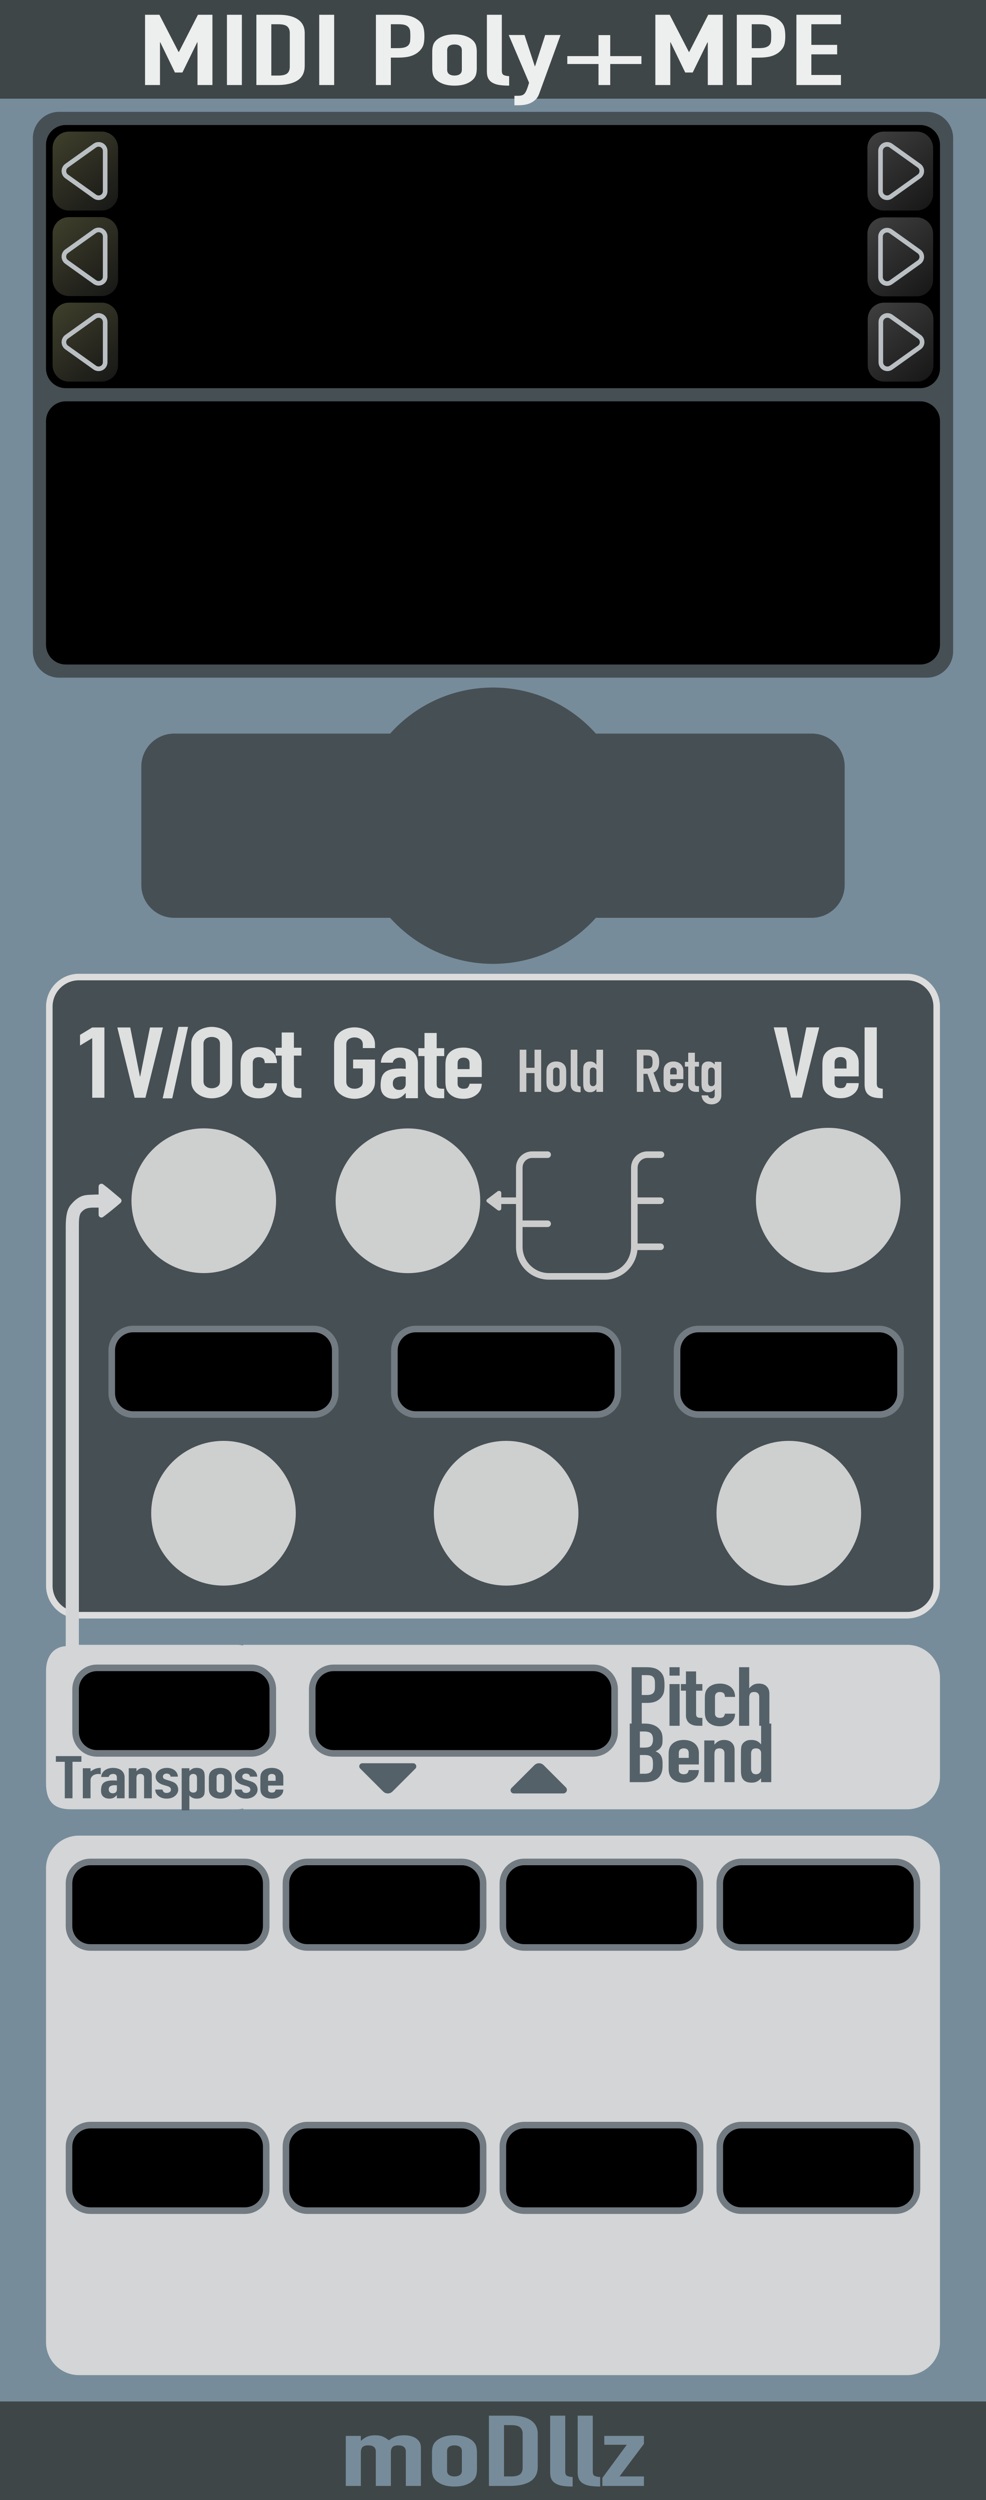 <?xml version="1.0" encoding="UTF-8" standalone="no"?>
<!DOCTYPE svg PUBLIC "-//W3C//DTD SVG 1.1//EN" "http://www.w3.org/Graphics/SVG/1.1/DTD/svg11.dtd">
<svg width="150" height="380" version="1.1" xmlns="http://www.w3.org/2000/svg" xmlns:xlink="http://www.w3.org/1999/xlink" xml:space="preserve" xmlns:serif="http://www.serif.com/" style="fill-rule:evenodd;clip-rule:evenodd;stroke-miterlimit:1.5;">
    <rect width="100%" height="100%" fill="#333333" stroke="none"/>
    <rect id="poly-MPE" serif:id="poly MPE" x="0" y="0" width="150" height="380" style="fill:none;"/>
    <clipPath id="_clip1">
        <rect x="0" y="0" width="150" height="380"/>
    </clipPath>
    <g clip-path="url(#_clip1)">
        <g id="polyMPE">
            <g>
                <g id="BackPlate">
                    <rect id="Back" x="-0" y="0" width="150" height="380" style="fill:#768c9b;"/>
                    <rect id="Bottom" x="0" y="365" width="150" height="15" style="fill:#3f4647;"/>
                    <g>
                        <path d="M52.601,377.84L52.601,370.235L54.896,370.235L54.896,370.97L54.941,370.97C55.181,370.73 55.47,370.532 55.807,370.377C56.145,370.222 56.576,370.145 57.101,370.145C57.596,370.145 58.009,370.225 58.339,370.385C58.669,370.545 58.939,370.72 59.149,370.91C59.434,370.7 59.749,370.52 60.094,370.37C60.439,370.22 60.919,370.145 61.534,370.145C61.819,370.145 62.111,370.177 62.411,370.242C62.711,370.307 62.981,370.415 63.221,370.565C63.461,370.715 63.656,370.907 63.806,371.142C63.956,371.377 64.031,371.665 64.031,372.005L64.031,377.84L61.736,377.84L61.736,372.575C61.736,372.295 61.639,372.075 61.444,371.915C61.249,371.755 60.971,371.675 60.611,371.675C60.176,371.675 59.876,371.765 59.711,371.945C59.546,372.125 59.464,372.385 59.464,372.725L59.464,377.84L57.169,377.84L57.169,372.575C57.169,372.295 57.071,372.075 56.876,371.915C56.681,371.755 56.404,371.675 56.044,371.675C55.609,371.675 55.309,371.765 55.144,371.945C54.979,372.125 54.896,372.385 54.896,372.725L54.896,377.84L52.601,377.84Z" style="fill:#768c9b;fill-rule:nonzero;"/>
                        <path d="M65.719,372.785C65.719,372.475 65.749,372.19 65.809,371.93C65.869,371.67 65.981,371.44 66.146,371.24C66.416,370.91 66.802,370.645 67.305,370.445C67.807,370.245 68.419,370.145 69.139,370.145C69.859,370.145 70.47,370.245 70.972,370.445C71.475,370.645 71.861,370.91 72.131,371.24C72.296,371.44 72.409,371.67 72.469,371.93C72.529,372.19 72.559,372.475 72.559,372.785L72.559,375.29C72.559,375.6 72.529,375.885 72.469,376.145C72.409,376.405 72.296,376.635 72.131,376.835C71.861,377.165 71.475,377.43 70.972,377.63C70.47,377.83 69.859,377.93 69.139,377.93C68.419,377.93 67.807,377.83 67.305,377.63C66.802,377.43 66.416,377.165 66.146,376.835C65.981,376.635 65.869,376.405 65.809,376.145C65.749,375.885 65.719,375.6 65.719,375.29L65.719,372.785ZM68.014,375.53C68.014,375.82 68.115,376.037 68.317,376.182C68.52,376.327 68.794,376.4 69.139,376.4C69.484,376.4 69.757,376.327 69.96,376.182C70.162,376.037 70.264,375.82 70.264,375.53L70.264,372.545C70.264,372.255 70.162,372.037 69.96,371.892C69.757,371.747 69.484,371.675 69.139,371.675C68.794,371.675 68.52,371.747 68.317,371.892C68.115,372.037 68.014,372.255 68.014,372.545L68.014,375.53Z" style="fill:#768c9b;fill-rule:nonzero;"/>
                        <path d="M74.381,377.84L74.381,367.16L77.779,367.16C79.099,367.16 80.1,367.4 80.782,367.88C81.465,368.36 81.806,369.04 81.806,369.92L81.806,374.915C81.806,375.915 81.442,376.652 80.715,377.127C79.987,377.602 78.941,377.84 77.576,377.84L74.381,377.84ZM76.676,368.6L76.676,376.4L77.734,376.4C78.379,376.4 78.836,376.292 79.106,376.077C79.376,375.862 79.511,375.525 79.511,375.065L79.511,369.92C79.511,369.5 79.384,369.175 79.129,368.945C78.874,368.715 78.409,368.6 77.734,368.6L76.676,368.6Z" style="fill:#768c9b;fill-rule:nonzero;"/>
                        <path d="M83.696,367.16L85.991,367.16L85.991,375.695C85.991,375.985 86.07,376.182 86.227,376.287C86.385,376.392 86.681,376.46 87.116,376.49L87.116,377.93C86.591,377.93 86.119,377.902 85.699,377.847C85.279,377.792 84.919,377.685 84.619,377.525C84.319,377.375 84.09,377.162 83.932,376.887C83.775,376.612 83.696,376.25 83.696,375.8L83.696,367.16Z" style="fill:#768c9b;fill-rule:nonzero;"/>
                        <path d="M87.881,367.16L90.176,367.16L90.176,375.695C90.176,375.985 90.255,376.182 90.412,376.287C90.57,376.392 90.866,376.46 91.301,376.49L91.301,377.93C90.776,377.93 90.304,377.902 89.884,377.847C89.464,377.792 89.104,377.685 88.804,377.525C88.504,377.375 88.275,377.162 88.117,376.887C87.96,376.612 87.881,376.25 87.881,375.8L87.881,367.16Z" style="fill:#768c9b;fill-rule:nonzero;"/>
                        <path d="M91.639,377.84L91.639,376.625L95.351,371.585L91.931,371.585L91.931,370.235L97.961,370.235L97.961,371.45L94.249,376.4L97.961,376.4L97.961,377.84L91.639,377.84Z" style="fill:#768c9b;fill-rule:nonzero;"/>
                    </g>
                    <rect id="Top" x="0" y="0" width="150" height="15" style="fill:#3f4647;"/>
                    <path d="M22.066,12.925L22.066,2.245L24.25,2.245L27.169,7.9L27.214,7.9L30.111,2.245L32.317,2.245L32.317,12.925L30.044,12.925L30.044,6.43L30,6.43L27.749,11.02L26.612,11.02L24.384,6.43L24.339,6.43L24.339,12.925L22.066,12.925Z" style="fill:#edeeee;fill-rule:nonzero;"/>
                    <rect x="34.524" y="2.245" width="2.273" height="10.68" style="fill:#edeeee;fill-rule:nonzero;"/>
                    <path d="M39.003,12.925L39.003,2.245L42.368,2.245C43.676,2.245 44.667,2.485 45.343,2.965C46.019,3.445 46.357,4.125 46.357,5.005L46.357,10C46.357,11 45.997,11.737 45.276,12.212C44.556,12.687 43.52,12.925 42.168,12.925L39.003,12.925ZM41.276,3.685L41.276,11.485L42.324,11.485C42.962,11.485 43.416,11.377 43.683,11.162C43.95,10.947 44.084,10.61 44.084,10.15L44.084,5.005C44.084,4.585 43.958,4.26 43.705,4.03C43.453,3.8 42.992,3.685 42.324,3.685L41.276,3.685Z" style="fill:#edeeee;fill-rule:nonzero;"/>
                    <rect x="48.564" y="2.245" width="2.273" height="10.68" style="fill:#edeeee;fill-rule:nonzero;"/>
                    <path d="M57.188,12.925L57.188,2.245L60.598,2.245C61.222,2.245 61.772,2.3 62.247,2.41C62.722,2.52 63.153,2.715 63.54,2.995C63.926,3.275 64.193,3.602 64.342,3.977C64.49,4.352 64.565,4.86 64.565,5.5C64.565,5.98 64.524,6.385 64.442,6.715C64.36,7.045 64.186,7.355 63.918,7.645C63.606,7.995 63.19,8.267 62.67,8.462C62.15,8.657 61.467,8.755 60.62,8.755L59.461,8.755L59.461,12.925L57.188,12.925ZM59.461,3.685L59.461,7.315L60.553,7.315C61.014,7.315 61.37,7.27 61.623,7.18C61.876,7.09 62.061,6.965 62.18,6.805C62.299,6.655 62.37,6.47 62.392,6.25C62.414,6.03 62.425,5.785 62.425,5.515C62.425,5.265 62.418,5.028 62.403,4.803C62.388,4.577 62.321,4.38 62.202,4.21C62.084,4.04 61.905,3.91 61.668,3.82C61.43,3.73 61.088,3.685 60.642,3.685L59.461,3.685Z" style="fill:#edeeee;fill-rule:nonzero;"/>
                    <path d="M65.757,7.87C65.757,7.56 65.787,7.275 65.846,7.015C65.906,6.755 66.017,6.525 66.18,6.325C66.448,5.995 66.83,5.73 67.328,5.53C67.826,5.33 68.431,5.23 69.144,5.23C69.858,5.23 70.463,5.33 70.961,5.53C71.458,5.73 71.841,5.995 72.108,6.325C72.272,6.525 72.383,6.755 72.443,7.015C72.502,7.275 72.532,7.56 72.532,7.87L72.532,10.375C72.532,10.685 72.502,10.97 72.443,11.23C72.383,11.49 72.272,11.72 72.108,11.92C71.841,12.25 71.458,12.515 70.961,12.715C70.463,12.915 69.858,13.015 69.144,13.015C68.431,13.015 67.826,12.915 67.328,12.715C66.83,12.515 66.448,12.25 66.18,11.92C66.017,11.72 65.906,11.49 65.846,11.23C65.787,10.97 65.757,10.685 65.757,10.375L65.757,7.87ZM68.03,10.615C68.03,10.905 68.13,11.122 68.331,11.267C68.532,11.412 68.803,11.485 69.144,11.485C69.486,11.485 69.757,11.412 69.958,11.267C70.158,11.122 70.259,10.905 70.259,10.615L70.259,7.63C70.259,7.34 70.158,7.122 69.958,6.977C69.757,6.832 69.486,6.76 69.144,6.76C68.803,6.76 68.532,6.832 68.331,6.977C68.13,7.122 68.03,7.34 68.03,7.63L68.03,10.615Z" style="fill:#edeeee;fill-rule:nonzero;"/>
                    <path d="M74.07,2.245L76.343,2.245L76.343,10.78C76.343,11.07 76.421,11.267 76.577,11.372C76.733,11.477 77.026,11.545 77.457,11.575L77.457,13.015C76.937,13.015 76.469,12.987 76.053,12.932C75.637,12.877 75.28,12.77 74.983,12.61C74.686,12.46 74.46,12.247 74.304,11.972C74.148,11.697 74.07,11.335 74.07,10.885L74.07,2.245Z" style="fill:#edeeee;fill-rule:nonzero;"/>
                    <path d="M77.39,5.32L79.797,5.32L81.357,10.06L81.402,10.06L82.939,5.32L85.279,5.32L82.026,14.245C81.907,14.585 81.74,14.865 81.524,15.085C81.309,15.305 81.06,15.485 80.778,15.625C80.495,15.765 80.194,15.862 79.875,15.917C79.556,15.972 79.225,16 78.883,16L78.259,16L78.259,14.56L78.772,14.56C78.995,14.56 79.188,14.54 79.351,14.5C79.515,14.46 79.663,14.37 79.797,14.23C79.916,14.09 80.027,13.892 80.131,13.637C80.235,13.382 80.354,13.03 80.488,12.58L77.39,5.32Z" style="fill:#edeeee;fill-rule:nonzero;"/>
                    <path d="M91.051,8.53L91.051,5.335L92.834,5.335L92.834,8.53L97.581,8.53L97.581,9.73L92.834,9.73L92.834,12.925L91.051,12.925L91.051,9.73L86.304,9.73L86.304,8.53L91.051,8.53Z" style="fill:#edeeee;fill-rule:nonzero;"/>
                    <path d="M99.698,12.925L99.698,2.245L101.882,2.245L104.802,7.9L104.846,7.9L107.743,2.245L109.95,2.245L109.95,12.925L107.676,12.925L107.676,6.43L107.632,6.43L105.381,11.02L104.244,11.02L102.016,6.43L101.971,6.43L101.971,12.925L99.698,12.925Z" style="fill:#edeeee;fill-rule:nonzero;"/>
                    <path d="M112.089,12.925L112.089,2.245L115.499,2.245C116.123,2.245 116.672,2.3 117.148,2.41C117.623,2.52 118.054,2.715 118.44,2.995C118.827,3.275 119.094,3.602 119.243,3.977C119.391,4.352 119.466,4.86 119.466,5.5C119.466,5.98 119.425,6.385 119.343,6.715C119.261,7.045 119.087,7.355 118.819,7.645C118.507,7.995 118.091,8.267 117.571,8.462C117.051,8.657 116.368,8.755 115.521,8.755L114.362,8.755L114.362,12.925L112.089,12.925ZM114.362,3.685L114.362,7.315L115.454,7.315C115.915,7.315 116.271,7.27 116.524,7.18C116.776,7.09 116.962,6.965 117.081,6.805C117.2,6.655 117.27,6.47 117.293,6.25C117.315,6.03 117.326,5.785 117.326,5.515C117.326,5.265 117.319,5.028 117.304,4.803C117.289,4.577 117.222,4.38 117.103,4.21C116.984,4.04 116.806,3.91 116.568,3.82C116.331,3.73 115.989,3.685 115.543,3.685L114.362,3.685Z" style="fill:#edeeee;fill-rule:nonzero;"/>
                    <path d="M121.159,12.925L121.159,2.245L127.934,2.245L127.934,3.685L123.432,3.685L123.432,6.82L127.355,6.82L127.355,8.26L123.432,8.26L123.432,11.395L127.934,11.395L127.934,12.925L121.159,12.925Z" style="fill:#edeeee;fill-rule:nonzero;"/>
                </g>
                <g id="Data">
                    <path id="back" d="M128.5,116.5C128.5,113.74 126.26,111.5 123.5,111.5L26.5,111.5C23.74,111.5 21.5,113.74 21.5,116.5L21.5,134.5C21.5,137.26 23.74,139.5 26.5,139.5L123.5,139.5C126.26,139.5 128.5,137.26 128.5,134.5L128.5,116.5Z" style="fill:#464f53;"/>
                    <circle cx="75" cy="125.5" r="21" style="fill:#464f53;"/>
                </g>
                <path id="back1" serif:id="back" d="M145,21C145,18.792 143.208,17 141,17L9,17C6.792,17 5,18.792 5,21L5,99C5,101.208 6.792,103 9,103L141,103C143.208,103 145,101.208 145,99L145,21Z" style="fill:#464f53;"/>
                <path id="DisplayMPE" d="M143,64C143,62.344 141.656,61 140,61L10,61C8.344,61 7,62.344 7,64L7,98C7,99.656 8.344,101 10,101L140,101C141.656,101 143,99.656 143,98L143,64Z"/>
                <g id="CCs">
                    <g>
                        <path d="M143,284C143,281.24 140.76,279 138,279L12,279C9.24,279 7,281.24 7,284L7,356C7,358.76 9.24,361 12,361L138,361C140.76,361 143,358.76 143,356L143,284Z" style="fill:#ddd;fill-opacity:0.9;"/>
                        <path d="M139.5,326.25C139.5,324.456 138.044,323 136.25,323L112.75,323C110.956,323 109.5,324.456 109.5,326.25L109.5,332.75C109.5,334.544 110.956,336 112.75,336L136.25,336C138.044,336 139.5,334.544 139.5,332.75L139.5,326.25Z" style="stroke:#727b82;stroke-width:1px;"/>
                        <path d="M106.5,326.25C106.5,324.456 105.044,323 103.25,323L79.75,323C77.956,323 76.5,324.456 76.5,326.25L76.5,332.75C76.5,334.544 77.956,336 79.75,336L103.25,336C105.044,336 106.5,334.544 106.5,332.75L106.5,326.25Z" style="stroke:#727b82;stroke-width:1px;"/>
                        <path d="M73.5,326.25C73.5,324.456 72.044,323 70.25,323L46.75,323C44.956,323 43.5,324.456 43.5,326.25L43.5,332.75C43.5,334.544 44.956,336 46.75,336L70.25,336C72.044,336 73.5,334.544 73.5,332.75L73.5,326.25Z" style="stroke:#727b82;stroke-width:1px;"/>
                        <path d="M40.5,326.25C40.5,324.456 39.044,323 37.25,323L13.75,323C11.956,323 10.5,324.456 10.5,326.25L10.5,332.75C10.5,334.544 11.956,336 13.75,336L37.25,336C39.044,336 40.5,334.544 40.5,332.75L40.5,326.25Z" style="stroke:#727b82;stroke-width:1px;"/>
                        <path d="M139.5,286.25C139.5,284.456 138.044,283 136.25,283L112.75,283C110.956,283 109.5,284.456 109.5,286.25L109.5,292.75C109.5,294.544 110.956,296 112.75,296L136.25,296C138.044,296 139.5,294.544 139.5,292.75L139.5,286.25Z" style="stroke:#727b82;stroke-width:1px;"/>
                        <path d="M106.5,286.25C106.5,284.456 105.044,283 103.25,283L79.75,283C77.956,283 76.5,284.456 76.5,286.25L76.5,292.75C76.5,294.544 77.956,296 79.75,296L103.25,296C105.044,296 106.5,294.544 106.5,292.75L106.5,286.25Z" style="stroke:#727b82;stroke-width:1px;"/>
                        <path d="M73.5,286.25C73.5,284.456 72.044,283 70.25,283L46.75,283C44.956,283 43.5,284.456 43.5,286.25L43.5,292.75C43.5,294.544 44.956,296 46.75,296L70.25,296C72.044,296 73.5,294.544 73.5,292.75L73.5,286.25Z" style="stroke:#727b82;stroke-width:1px;"/>
                        <path d="M40.5,286.25C40.5,284.456 39.044,283 37.25,283L13.75,283C11.956,283 10.5,284.456 10.5,286.25L10.5,292.75C10.5,294.544 11.956,296 13.75,296L37.25,296C39.044,296 40.5,294.544 40.5,292.75L40.5,286.25Z" style="stroke:#727b82;stroke-width:1px;"/>
                    </g>
                </g>
                <g id="_8ch" serif:id="8ch">
                    <g>
                        <path d="M143,153C143,150.24 140.76,148 138,148L12,148C9.24,148 7,150.24 7,153L7,241C7,243.76 9.24,246 12,246L138,246C140.76,246 143,243.76 143,241L143,153Z" style="fill:#464f53;"/>
                        <path d="M143,153C143,150.24 140.76,148 138,148L12,148C9.24,148 7,150.24 7,153L7,241C7,243.76 9.24,246 12,246L138,246C140.76,246 143,243.76 143,241L143,153ZM142,153L142,241C142,243.208 140.208,245 138,245L12,245C9.792,245 8,243.208 8,241L8,153C8,150.792 9.792,149 12,149L138,149C140.208,149 142,150.792 142,153Z" style="fill:#ddd;"/>
                        <g id="RelV">
                            <circle cx="120" cy="230" r="11" style="fill:#ddd;fill-opacity:0.9;"/>
                            <path d="M137,205.25C137,203.456 135.544,202 133.75,202L106.25,202C104.456,202 103,203.456 103,205.25L103,211.75C103,213.544 104.456,215 106.25,215L133.75,215C135.544,215 137,213.544 137,211.75L137,205.25Z" style="stroke:#727b82;stroke-width:1px;"/>
                        </g>
                        <g id="Z">
                            <circle cx="77" cy="230" r="11" style="fill:#ddd;fill-opacity:0.9;"/>
                            <path id="Z1" serif:id="Z" d="M94,205.25C94,203.456 92.544,202 90.75,202L63.25,202C61.456,202 60,203.456 60,205.25L60,211.75C60,213.544 61.456,215 63.25,215L90.75,215C92.544,215 94,213.544 94,211.75L94,205.25Z" style="stroke:#727b82;stroke-width:1px;"/>
                        </g>
                        <g id="Y">
                            <circle cx="34" cy="230" r="11" style="fill:#ddd;fill-opacity:0.9;"/>
                            <path id="Y1" serif:id="Y" d="M51,205.25C51,203.456 49.544,202 47.75,202L20.25,202C18.456,202 17,203.456 17,205.25L17,211.75C17,213.544 18.456,215 20.25,215L47.75,215C49.544,215 51,213.544 51,211.75L51,205.25Z" style="stroke:#727b82;stroke-width:1px;"/>
                        </g>
                        <g id="Gate-Sust-Ret" serif:id="Gate Sust Ret">
                            <g>
                                <path d="M100.5,189.5L96.5,189.5" style="fill:none;stroke:#ccc;stroke-width:1px;stroke-linecap:round;stroke-linejoin:round;stroke-miterlimit:6;"/>
                                <path d="M100.5,182.5L96.5,182.5" style="fill:none;stroke:#ccc;stroke-width:1px;stroke-linecap:round;stroke-linejoin:round;stroke-miterlimit:6;"/>
                                <path d="M83.314,175.5L80.956,175.5C80.437,175.5 79.94,175.706 79.573,176.073C79.206,176.44 79,176.937 79,177.456C79,180.299 79,185.652 79,189.5C79,190.693 79.474,191.838 80.318,192.682C81.162,193.526 82.307,194 83.5,194C86.111,194 89.389,194 92,194C93.193,194 94.338,193.526 95.182,192.682C96.026,191.838 96.5,190.693 96.5,189.5C96.5,185.67 96.5,180.348 96.5,177.495C96.5,176.966 96.71,176.459 97.084,176.084C97.459,175.71 97.966,175.5 98.495,175.5C99.521,175.5 100.559,175.5 100.559,175.5" style="fill:none;stroke:#ccc;stroke-width:1px;stroke-linecap:round;stroke-linejoin:round;stroke-miterlimit:6;"/>
                                <path d="M79.314,186L83.314,186" style="fill:none;stroke:#ccc;stroke-width:1px;stroke-linecap:round;stroke-linejoin:round;stroke-miterlimit:6;"/>
                                <path d="M76.259,183.691L76.259,181.309C76.259,181.189 76.182,181.08 76.062,181.029C75.942,180.978 75.8,180.995 75.699,181.072C75.21,181.441 74.519,181.963 74.122,182.263C74.045,182.322 74,182.409 74,182.5C74,182.591 74.045,182.678 74.122,182.737C74.519,183.037 75.21,183.559 75.699,183.928C75.8,184.005 75.942,184.022 76.062,183.971C76.182,183.92 76.259,183.811 76.259,183.691Z" style="fill:#ccc;"/>
                                <path d="M76.259,182.5L79,182.5" style="fill:none;stroke:#ccc;stroke-width:1px;stroke-linecap:round;stroke-linejoin:round;stroke-miterlimit:6;"/>
                            </g>
                            <path d="M97.889,160.412L97.889,162.41L98.463,162.41C98.641,162.41 98.783,162.387 98.889,162.342C98.994,162.297 99.077,162.233 99.136,162.149C99.189,162.065 99.225,161.961 99.245,161.838C99.265,161.715 99.275,161.573 99.275,161.411C99.275,161.249 99.265,161.106 99.245,160.983C99.225,160.86 99.186,160.754 99.126,160.664C99.001,160.496 98.763,160.412 98.413,160.412L97.889,160.412ZM96.879,165.956L96.879,159.548L98.503,159.548C99.691,159.548 100.285,160.175 100.285,161.429C100.285,161.807 100.22,162.128 100.092,162.392C99.963,162.656 99.737,162.869 99.413,163.031L100.502,165.956L99.433,165.956L98.493,163.22L97.889,163.22L97.889,165.956L96.879,165.956Z" style="fill:#ccc;fill-rule:nonzero;"/>
                            <path d="M103.957,164.021L101.958,164.021L101.958,164.642C101.958,164.786 102.002,164.897 102.091,164.975C102.18,165.053 102.301,165.092 102.453,165.092C102.644,165.092 102.771,165.041 102.834,164.939C102.897,164.837 102.934,164.735 102.948,164.633L103.957,164.633C103.957,165.035 103.822,165.359 103.552,165.605C103.42,165.731 103.261,165.83 103.076,165.902C102.892,165.974 102.684,166.01 102.453,166.01C102.136,166.01 101.867,165.95 101.646,165.83C101.425,165.71 101.255,165.551 101.136,165.353C101.063,165.233 101.014,165.095 100.987,164.939C100.961,164.783 100.948,164.612 100.948,164.426L100.948,162.923C100.948,162.737 100.961,162.566 100.987,162.41C101.014,162.254 101.063,162.116 101.136,161.996C101.255,161.798 101.425,161.639 101.646,161.519C101.867,161.399 102.136,161.339 102.453,161.339C102.684,161.339 102.893,161.375 103.081,161.447C103.269,161.519 103.429,161.618 103.561,161.744C103.825,162.014 103.957,162.353 103.957,162.761L103.957,164.021ZM101.958,163.301L102.948,163.301L102.948,162.779C102.948,162.605 102.903,162.474 102.814,162.387C102.725,162.3 102.604,162.257 102.453,162.257C102.301,162.257 102.18,162.3 102.091,162.387C102.002,162.474 101.958,162.605 101.958,162.779L101.958,163.301Z" style="fill:#ccc;fill-rule:nonzero;"/>
                            <path d="M104.7,161.393L104.7,160.007L105.71,160.007L105.71,161.393L106.333,161.393L106.333,162.113L105.71,162.113L105.71,164.642C105.71,164.75 105.721,164.834 105.744,164.894C105.768,164.954 105.805,164.999 105.858,165.029C105.911,165.059 105.975,165.077 106.051,165.083C106.127,165.089 106.221,165.092 106.333,165.092L106.333,165.956L105.918,165.956C105.687,165.956 105.494,165.923 105.339,165.857C105.183,165.791 105.06,165.707 104.967,165.605C104.875,165.503 104.807,165.387 104.764,165.258C104.721,165.129 104.7,165.005 104.7,164.885L104.7,162.113L104.195,162.113L104.195,161.393L104.7,161.393Z" style="fill:#ccc;fill-rule:nonzero;"/>
                            <path d="M107.729,166.487C107.736,166.595 107.784,166.697 107.873,166.793C107.962,166.889 108.092,166.937 108.264,166.937C108.429,166.937 108.548,166.89 108.62,166.797C108.693,166.704 108.729,166.586 108.729,166.442L108.729,165.542L108.709,165.542C108.597,165.692 108.464,165.807 108.309,165.888C108.153,165.969 107.974,166.01 107.769,166.01C107.347,166.01 107.053,165.866 106.888,165.578C106.828,165.476 106.786,165.35 106.759,165.2C106.733,165.05 106.72,164.849 106.72,164.597L106.72,162.86C106.72,162.53 106.729,162.287 106.749,162.131C106.789,161.831 106.944,161.606 107.215,161.456C107.34,161.378 107.528,161.339 107.779,161.339C107.904,161.339 108.012,161.351 108.101,161.375C108.19,161.399 108.271,161.432 108.343,161.474C108.416,161.516 108.482,161.565 108.541,161.622C108.601,161.679 108.663,161.741 108.729,161.807L108.729,161.393L109.739,161.393L109.739,166.514C109.739,166.67 109.711,166.827 109.655,166.986C109.599,167.145 109.508,167.288 109.383,167.414C109.257,167.546 109.099,167.652 108.907,167.733C108.716,167.814 108.488,167.855 108.224,167.855C108.073,167.855 107.914,167.832 107.749,167.787C107.584,167.742 107.432,167.666 107.294,167.558C107.149,167.456 107.025,167.319 106.923,167.148C106.82,166.977 106.753,166.757 106.72,166.487L107.729,166.487ZM107.729,164.552C107.729,164.696 107.764,164.822 107.833,164.93C107.903,165.038 108.033,165.092 108.224,165.092C108.37,165.092 108.49,165.045 108.586,164.952C108.681,164.859 108.729,164.741 108.729,164.597L108.729,162.824C108.729,162.656 108.683,162.519 108.591,162.414C108.498,162.309 108.376,162.257 108.224,162.257C108.053,162.257 107.927,162.314 107.848,162.428C107.769,162.542 107.729,162.692 107.729,162.878L107.729,164.552Z" style="fill:#ccc;fill-rule:nonzero;"/>
                            <path d="M79.062,165.956L79.062,159.548L80.071,159.548L80.071,162.293L81.319,162.293L81.319,159.548L82.329,159.548L82.329,165.956L81.319,165.956L81.319,163.103L80.071,163.103L80.071,165.956L79.062,165.956Z" style="fill:#ccc;fill-rule:nonzero;"/>
                            <path d="M83.131,162.923C83.131,162.737 83.144,162.566 83.17,162.41C83.197,162.254 83.246,162.116 83.319,161.996C83.437,161.798 83.607,161.639 83.829,161.519C84.05,161.399 84.319,161.339 84.635,161.339C84.952,161.339 85.221,161.399 85.442,161.519C85.663,161.639 85.833,161.798 85.952,161.996C86.025,162.116 86.074,162.254 86.101,162.41C86.127,162.566 86.14,162.737 86.14,162.923L86.14,164.426C86.14,164.612 86.127,164.783 86.101,164.939C86.074,165.095 86.025,165.233 85.952,165.353C85.833,165.551 85.663,165.71 85.442,165.83C85.221,165.95 84.952,166.01 84.635,166.01C84.319,166.01 84.05,165.95 83.829,165.83C83.607,165.71 83.437,165.551 83.319,165.353C83.246,165.233 83.197,165.095 83.17,164.939C83.144,164.783 83.131,164.612 83.131,164.426L83.131,162.923ZM84.14,164.57C84.14,164.744 84.185,164.874 84.274,164.961C84.363,165.048 84.484,165.092 84.635,165.092C84.787,165.092 84.908,165.048 84.997,164.961C85.086,164.874 85.13,164.744 85.13,164.57L85.13,162.779C85.13,162.605 85.086,162.474 84.997,162.387C84.908,162.3 84.787,162.257 84.635,162.257C84.484,162.257 84.363,162.3 84.274,162.387C84.185,162.474 84.14,162.605 84.14,162.779L84.14,164.57Z" style="fill:#ccc;fill-rule:nonzero;"/>
                            <path d="M86.823,159.548L87.833,159.548L87.833,164.669C87.833,164.843 87.868,164.961 87.937,165.024C88.006,165.087 88.137,165.128 88.328,165.146L88.328,166.01C88.097,166.01 87.889,165.993 87.704,165.96C87.52,165.927 87.361,165.863 87.229,165.767C87.097,165.677 86.997,165.549 86.927,165.384C86.858,165.219 86.823,165.002 86.823,164.732L86.823,159.548Z" style="fill:#ccc;fill-rule:nonzero;"/>
                            <path d="M89.734,164.471C89.734,164.657 89.773,164.807 89.853,164.921C89.932,165.035 90.057,165.092 90.229,165.092C90.381,165.092 90.503,165.039 90.595,164.934C90.688,164.829 90.734,164.693 90.734,164.525L90.734,162.752C90.734,162.608 90.686,162.489 90.59,162.396C90.495,162.303 90.374,162.257 90.229,162.257C90.037,162.257 89.907,162.311 89.838,162.419C89.769,162.527 89.734,162.653 89.734,162.797L89.734,164.471ZM90.734,165.956L90.734,165.542C90.668,165.608 90.605,165.669 90.546,165.726C90.486,165.783 90.42,165.833 90.348,165.875C90.275,165.917 90.193,165.95 90.1,165.974C90.008,165.998 89.899,166.01 89.773,166.01C89.351,166.01 89.057,165.866 88.892,165.578C88.833,165.476 88.79,165.35 88.764,165.2C88.737,165.05 88.724,164.849 88.724,164.597L88.724,162.86C88.724,162.53 88.734,162.287 88.754,162.131C88.793,161.831 88.948,161.606 89.219,161.456C89.344,161.378 89.533,161.339 89.783,161.339C89.981,161.339 90.158,161.379 90.313,161.46C90.468,161.541 90.602,161.657 90.714,161.807L90.734,161.807L90.734,159.548L91.744,159.548L91.744,165.956L90.734,165.956Z" style="fill:#ccc;fill-rule:nonzero;"/>
                        </g>
                        <circle cx="62.059" cy="182.51" r="11" style="fill:#ddd;fill-opacity:0.9;"/>
                        <path d="M50.827,158.76C50.827,158.33 50.918,157.95 51.1,157.62C51.282,157.29 51.524,157.015 51.827,156.795C52.118,156.585 52.449,156.425 52.819,156.315C53.188,156.205 53.561,156.15 53.937,156.15C54.313,156.15 54.686,156.205 55.056,156.315C55.426,156.425 55.762,156.585 56.065,156.795C56.356,157.015 56.593,157.29 56.775,157.62C56.957,157.95 57.048,158.33 57.048,158.76L57.048,159.3L55.192,159.3L55.192,158.76C55.192,158.39 55.068,158.117 54.819,157.942C54.571,157.767 54.277,157.68 53.937,157.68C53.598,157.68 53.304,157.767 53.055,157.942C52.806,158.117 52.682,158.39 52.682,158.76L52.682,164.4C52.682,164.77 52.806,165.042 53.055,165.217C53.304,165.392 53.598,165.48 53.937,165.48C54.277,165.48 54.571,165.392 54.819,165.217C55.068,165.042 55.192,164.77 55.192,164.4L55.192,162.39L53.719,162.39L53.719,161.04L57.048,161.04L57.048,164.4C57.048,164.85 56.957,165.235 56.775,165.555C56.593,165.875 56.356,166.14 56.065,166.35C55.762,166.57 55.426,166.735 55.056,166.845C54.686,166.955 54.313,167.01 53.937,167.01C53.561,167.01 53.188,166.955 52.819,166.845C52.449,166.735 52.118,166.57 51.827,166.35C51.524,166.14 51.282,165.875 51.1,165.555C50.918,165.235 50.827,164.85 50.827,164.4L50.827,158.76Z" style="fill:#eee;fill-opacity:0.9;fill-rule:nonzero;"/>
                        <path d="M61.722,166.92L61.722,166.14L61.686,166.14C61.443,166.42 61.198,166.635 60.949,166.785C60.701,166.935 60.352,167.01 59.903,167.01C59.685,167.01 59.464,166.982 59.239,166.927C59.015,166.872 58.8,166.77 58.594,166.62C58.387,166.48 58.221,166.277 58.093,166.012C57.966,165.747 57.902,165.405 57.902,164.985C57.902,164.555 57.945,164.177 58.03,163.852C58.115,163.527 58.272,163.255 58.503,163.035C58.721,162.825 59.018,162.667 59.394,162.562C59.77,162.457 60.249,162.405 60.831,162.405L61.031,162.405C61.104,162.405 61.17,162.41 61.231,162.42C61.292,162.43 61.364,162.435 61.449,162.435C61.534,162.435 61.625,162.44 61.722,162.45L61.722,161.655C61.722,161.395 61.655,161.18 61.522,161.01C61.389,160.84 61.146,160.755 60.795,160.755C60.552,160.755 60.331,160.82 60.131,160.95C59.931,161.08 59.8,161.27 59.74,161.52L57.939,161.52C57.987,160.84 58.266,160.29 58.775,159.87C59.018,159.67 59.309,159.512 59.649,159.397C59.988,159.282 60.37,159.225 60.795,159.225C61.183,159.225 61.546,159.275 61.886,159.375C62.225,159.475 62.522,159.625 62.777,159.825C63.02,160.025 63.214,160.275 63.359,160.575C63.505,160.875 63.577,161.225 63.577,161.625L63.577,166.92L61.722,166.92ZM61.722,163.65C61.516,163.62 61.346,163.605 61.213,163.605C60.813,163.605 60.47,163.682 60.185,163.837C59.9,163.992 59.758,164.275 59.758,164.685C59.758,164.975 59.843,165.21 60.012,165.39C60.182,165.57 60.419,165.66 60.722,165.66C61.037,165.66 61.283,165.575 61.458,165.405C61.634,165.235 61.722,164.995 61.722,164.685L61.722,163.65Z" style="fill:#eee;fill-opacity:0.9;fill-rule:nonzero;"/>
                        <path d="M64.578,159.315L64.578,157.005L66.433,157.005L66.433,159.315L67.579,159.315L67.579,160.515L66.433,160.515L66.433,164.73C66.433,164.91 66.454,165.05 66.497,165.15C66.539,165.25 66.609,165.325 66.706,165.375C66.803,165.425 66.921,165.455 67.061,165.465C67.2,165.475 67.373,165.48 67.579,165.48L67.579,166.92L66.815,166.92C66.391,166.92 66.036,166.865 65.751,166.755C65.466,166.645 65.239,166.505 65.069,166.335C64.899,166.165 64.775,165.972 64.696,165.757C64.617,165.542 64.578,165.335 64.578,165.135L64.578,160.515L63.65,160.515L63.65,159.315L64.578,159.315Z" style="fill:#eee;fill-opacity:0.9;fill-rule:nonzero;"/>
                        <path d="M73.291,163.695L69.616,163.695L69.616,164.73C69.616,164.97 69.698,165.155 69.862,165.285C70.026,165.415 70.247,165.48 70.526,165.48C70.877,165.48 71.111,165.395 71.226,165.225C71.341,165.055 71.411,164.885 71.435,164.715L73.291,164.715C73.291,165.385 73.042,165.925 72.545,166.335C72.302,166.545 72.011,166.71 71.672,166.83C71.332,166.95 70.95,167.01 70.526,167.01C69.944,167.01 69.45,166.91 69.043,166.71C68.637,166.51 68.325,166.245 68.107,165.915C67.973,165.715 67.882,165.485 67.834,165.225C67.785,164.965 67.761,164.68 67.761,164.37L67.761,161.865C67.761,161.555 67.785,161.27 67.834,161.01C67.882,160.75 67.973,160.52 68.107,160.32C68.325,159.99 68.637,159.725 69.043,159.525C69.45,159.325 69.944,159.225 70.526,159.225C70.95,159.225 71.335,159.285 71.681,159.405C72.026,159.525 72.32,159.69 72.563,159.9C73.048,160.35 73.291,160.915 73.291,161.595L73.291,163.695ZM69.616,162.495L71.435,162.495L71.435,161.625C71.435,161.335 71.353,161.117 71.19,160.972C71.026,160.827 70.805,160.755 70.526,160.755C70.247,160.755 70.026,160.827 69.862,160.972C69.698,161.117 69.616,161.335 69.616,161.625L69.616,162.495Z" style="fill:#eee;fill-opacity:0.9;fill-rule:nonzero;"/>
                        <g id="Vel">
                            <circle cx="126" cy="182.42" r="11" style="fill:#ddd;fill-opacity:0.9;"/>
                            <path d="M124.636,156.15L121.98,166.83L120.343,166.83L117.706,156.15L119.67,156.15L121.143,163.605L121.18,163.605L122.671,156.15L124.636,156.15Z" style="fill:#eee;fill-opacity:0.9;fill-rule:nonzero;"/>
                            <path d="M130.638,163.605L126.964,163.605L126.964,164.64C126.964,164.88 127.046,165.065 127.21,165.195C127.373,165.325 127.595,165.39 127.873,165.39C128.225,165.39 128.459,165.305 128.574,165.135C128.689,164.965 128.759,164.795 128.783,164.625L130.638,164.625C130.638,165.295 130.39,165.835 129.893,166.245C129.65,166.455 129.359,166.62 129.019,166.74C128.68,166.86 128.298,166.92 127.873,166.92C127.291,166.92 126.797,166.82 126.391,166.62C125.985,166.42 125.673,166.155 125.454,165.825C125.321,165.625 125.23,165.395 125.181,165.135C125.133,164.875 125.109,164.59 125.109,164.28L125.109,161.775C125.109,161.465 125.133,161.18 125.181,160.92C125.23,160.66 125.321,160.43 125.454,160.23C125.673,159.9 125.985,159.635 126.391,159.435C126.797,159.235 127.291,159.135 127.873,159.135C128.298,159.135 128.683,159.195 129.029,159.315C129.374,159.435 129.668,159.6 129.911,159.81C130.396,160.26 130.638,160.825 130.638,161.505L130.638,163.605ZM126.964,162.405L128.783,162.405L128.783,161.535C128.783,161.245 128.701,161.027 128.537,160.883C128.374,160.737 128.152,160.665 127.873,160.665C127.595,160.665 127.373,160.737 127.21,160.883C127.046,161.027 126.964,161.245 126.964,161.535L126.964,162.405Z" style="fill:#eee;fill-opacity:0.9;fill-rule:nonzero;"/>
                            <path d="M131.53,156.15L133.385,156.15L133.385,164.685C133.385,164.975 133.449,165.172 133.576,165.277C133.703,165.383 133.943,165.45 134.294,165.48L134.294,166.92C133.87,166.92 133.488,166.892 133.148,166.837C132.809,166.782 132.518,166.675 132.275,166.515C132.033,166.365 131.848,166.152 131.721,165.878C131.593,165.603 131.53,165.24 131.53,164.79L131.53,156.15Z" style="fill:#eee;fill-opacity:0.9;fill-rule:nonzero;"/>
                        </g>
                        <g id="_1vOct" serif:id="1vOct">
                            <circle cx="31" cy="182.5" r="11" style="fill:#ddd;fill-opacity:0.9;"/>
                            <g transform="matrix(0.765,0,0,0.681,-1359.97,83.085)">
                                <g transform="matrix(1.08,0,-9.68852e-18,1,-143.391,0)">
                                    <g transform="matrix(22.029,0,0,22.029,1792.39,123)">
                                        <path d="M0.155,-0L0.155,-0.604L0.053,-0.529L0.053,-0.637L0.155,-0.712L0.257,-0.712L0.257,-0L0.155,-0Z" style="fill:#eee;fill-opacity:0.9;fill-rule:nonzero;"/>
                                    </g>
                                </g>
                                <g transform="matrix(1.08,0,-9.68852e-18,1,-144.061,0)">
                                    <g transform="matrix(22.029,0,0,22.029,1800.76,123)">
                                        <path d="M0.394,-0.712L0.248,-0L0.158,-0L0.013,-0.712L0.121,-0.712L0.202,-0.215L0.204,-0.215L0.286,-0.712L0.394,-0.712Z" style="fill:#eee;fill-opacity:0.9;fill-rule:nonzero;"/>
                                    </g>
                                    <g transform="matrix(22.029,0,0,22.029,1809.29,123)">
                                        <path d="M0.005,0.006L0.137,-0.718L0.217,-0.718L0.085,0.006L0.005,0.006Z" style="fill:#eee;fill-opacity:0.9;fill-rule:nonzero;"/>
                                    </g>
                                    <g transform="matrix(22.029,0,0,22.029,1813.74,123)">
                                        <path d="M0.042,-0.544C0.042,-0.573 0.047,-0.598 0.057,-0.62C0.067,-0.642 0.08,-0.66 0.097,-0.675C0.113,-0.689 0.131,-0.7 0.152,-0.707C0.172,-0.714 0.192,-0.718 0.213,-0.718C0.234,-0.718 0.254,-0.714 0.275,-0.707C0.295,-0.7 0.313,-0.689 0.33,-0.675C0.346,-0.66 0.359,-0.642 0.369,-0.62C0.379,-0.598 0.384,-0.573 0.384,-0.544L0.384,-0.168C0.384,-0.138 0.379,-0.112 0.369,-0.091C0.359,-0.07 0.346,-0.052 0.33,-0.038C0.313,-0.023 0.295,-0.012 0.275,-0.005C0.254,0.002 0.234,0.006 0.213,0.006C0.192,0.006 0.172,0.002 0.152,-0.005C0.131,-0.012 0.113,-0.023 0.097,-0.038C0.08,-0.052 0.067,-0.07 0.057,-0.091C0.047,-0.112 0.042,-0.138 0.042,-0.168L0.042,-0.544ZM0.144,-0.168C0.144,-0.143 0.151,-0.125 0.165,-0.114C0.178,-0.102 0.194,-0.096 0.213,-0.096C0.232,-0.096 0.248,-0.102 0.262,-0.114C0.275,-0.125 0.282,-0.143 0.282,-0.168L0.282,-0.544C0.282,-0.569 0.275,-0.587 0.262,-0.599C0.248,-0.61 0.232,-0.616 0.213,-0.616C0.194,-0.616 0.178,-0.61 0.165,-0.599C0.151,-0.587 0.144,-0.569 0.144,-0.544L0.144,-0.168Z" style="fill:#eee;fill-opacity:0.9;fill-rule:nonzero;"/>
                                    </g>
                                    <g transform="matrix(22.029,0,0,22.029,1822.68,123)">
                                        <path d="M0.15,-0.146C0.15,-0.13 0.155,-0.118 0.164,-0.109C0.172,-0.1 0.185,-0.096 0.2,-0.096C0.219,-0.096 0.232,-0.102 0.239,-0.113C0.245,-0.124 0.249,-0.136 0.25,-0.147L0.352,-0.147C0.352,-0.102 0.338,-0.066 0.311,-0.039C0.298,-0.025 0.282,-0.014 0.263,-0.006C0.244,0.002 0.223,0.006 0.2,0.006C0.168,0.006 0.141,-0.001 0.119,-0.014C0.096,-0.027 0.079,-0.045 0.067,-0.067C0.06,-0.08 0.055,-0.096 0.052,-0.113C0.049,-0.13 0.048,-0.149 0.048,-0.17L0.048,-0.337C0.048,-0.358 0.049,-0.377 0.052,-0.394C0.055,-0.411 0.06,-0.427 0.067,-0.44C0.079,-0.462 0.096,-0.48 0.119,-0.493C0.141,-0.506 0.168,-0.513 0.2,-0.513C0.223,-0.513 0.245,-0.509 0.264,-0.501C0.282,-0.493 0.299,-0.482 0.312,-0.468C0.339,-0.438 0.352,-0.399 0.352,-0.351L0.25,-0.351C0.25,-0.372 0.246,-0.387 0.237,-0.397C0.228,-0.406 0.215,-0.411 0.2,-0.411C0.185,-0.411 0.172,-0.406 0.164,-0.397C0.155,-0.387 0.15,-0.372 0.15,-0.353L0.15,-0.146Z" style="fill:#eee;fill-opacity:0.9;fill-rule:nonzero;"/>
                                    </g>
                                    <g transform="matrix(22.029,0,0,22.029,1830.39,123)">
                                        <path d="M0.042,-0.507L0.042,-0.661L0.144,-0.661L0.144,-0.507L0.207,-0.507L0.207,-0.427L0.144,-0.427L0.144,-0.146C0.144,-0.134 0.145,-0.125 0.148,-0.118C0.15,-0.111 0.154,-0.106 0.159,-0.103C0.164,-0.1 0.171,-0.098 0.179,-0.097C0.186,-0.096 0.196,-0.096 0.207,-0.096L0.207,-0L0.165,-0C0.142,-0 0.122,-0.004 0.107,-0.011C0.091,-0.018 0.078,-0.028 0.069,-0.039C0.06,-0.05 0.053,-0.063 0.049,-0.078C0.044,-0.092 0.042,-0.106 0.042,-0.119L0.042,-0.427L-0.009,-0.427L-0.009,-0.507L0.042,-0.507Z" style="fill:#eee;fill-opacity:0.9;fill-rule:nonzero;"/>
                                    </g>
                                </g>
                            </g>
                        </g>
                    </g>
                </g>
                <g id="PBend">
                    <g>
                        <path d="M143,255C143,252.24 140.76,250 138,250L37,250L37,275L138,275C140.76,275 143,272.76 143,270L143,255Z" style="fill:#ddd;fill-opacity:0.9;"/>
                        <path d="M10,250.2L10,186.371C10.015,185.155 10.106,183.912 10.77,183.12C11.92,181.749 12.798,181.627 13.679,181.599C14.647,181.568 14.104,181.566 15,181.553L15,180.34C15,180.179 15.091,180.031 15.235,179.959C15.379,179.886 15.552,179.901 15.681,179.997C16.504,180.607 17.617,181.575 18.315,182.158C18.419,182.245 18.488,182.366 18.488,182.501C18.488,182.637 18.417,182.755 18.315,182.845C17.617,183.456 16.504,184.363 15.681,184.973C15.552,185.069 15.379,185.084 15.235,185.011C15.091,184.939 15,184.791 15,184.63L15,183.546C14.527,183.552 15.066,183.55 14.408,183.546C13.303,183.539 12.894,183.693 12.391,184.229C11.991,184.655 12.011,185.52 12,186.383L12,250L36.053,250C38.233,250 40,251.767 40,253.947C40,258.608 40,266.316 40,271C40,273.209 38.209,275 36,275C28.001,275 10.794,275 10.794,275C8.148,275 7,273.76 7,271L7,254C7,251.902 8,250.338 10,250.2Z" style="fill:#d3d5d7;"/>
                        <g transform="matrix(1.14,0,0,1,-2338.83,-11.195)">
                            <g transform="matrix(1.061,0,-9.68852e-18,1,-130.202,0)">
                                <g transform="matrix(12.5,0,0,12.5,2135.21,273.5)">
                                    <path d="M0.048,-0L0.048,-0.712L0.201,-0.712C0.229,-0.712 0.254,-0.708 0.275,-0.701C0.296,-0.694 0.316,-0.681 0.333,-0.662C0.35,-0.643 0.362,-0.622 0.369,-0.597C0.376,-0.572 0.379,-0.538 0.379,-0.495C0.379,-0.463 0.377,-0.436 0.374,-0.414C0.37,-0.392 0.362,-0.371 0.35,-0.352C0.336,-0.329 0.317,-0.311 0.294,-0.298C0.271,-0.285 0.24,-0.278 0.202,-0.278L0.15,-0.278L0.15,-0L0.048,-0ZM0.15,-0.616L0.15,-0.374L0.199,-0.374C0.22,-0.374 0.236,-0.377 0.247,-0.383C0.258,-0.389 0.267,-0.397 0.272,-0.408C0.277,-0.418 0.281,-0.43 0.282,-0.445C0.283,-0.46 0.283,-0.476 0.283,-0.494C0.283,-0.511 0.283,-0.527 0.282,-0.542C0.281,-0.557 0.278,-0.57 0.273,-0.581C0.268,-0.592 0.26,-0.601 0.249,-0.607C0.238,-0.613 0.223,-0.616 0.203,-0.616L0.15,-0.616Z" style="fill:#546169;fill-rule:nonzero;"/>
                                </g>
                                <g transform="matrix(12.5,0,0,12.5,2140.05,273.5)">
                                    <path d="M0.042,-0L0.042,-0.507L0.144,-0.507L0.144,-0L0.042,-0ZM0.042,-0.61L0.042,-0.712L0.144,-0.712L0.144,-0.61L0.042,-0.61Z" style="fill:#546169;fill-rule:nonzero;"/>
                                </g>
                                <g transform="matrix(12.5,0,0,12.5,2142.12,273.5)">
                                    <path d="M0.042,-0.507L0.042,-0.661L0.144,-0.661L0.144,-0.507L0.207,-0.507L0.207,-0.427L0.144,-0.427L0.144,-0.146C0.144,-0.134 0.145,-0.125 0.148,-0.118C0.15,-0.111 0.154,-0.106 0.159,-0.103C0.164,-0.1 0.171,-0.098 0.179,-0.097C0.186,-0.096 0.196,-0.096 0.207,-0.096L0.207,-0L0.165,-0C0.142,-0 0.122,-0.004 0.107,-0.011C0.091,-0.018 0.078,-0.028 0.069,-0.039C0.06,-0.05 0.053,-0.063 0.049,-0.078C0.044,-0.092 0.042,-0.106 0.042,-0.119L0.042,-0.427L-0.009,-0.427L-0.009,-0.507L0.042,-0.507Z" style="fill:#546169;fill-rule:nonzero;"/>
                                </g>
                                <g transform="matrix(12.5,0,0,12.5,2144.42,273.5)">
                                    <path d="M0.15,-0.146C0.15,-0.13 0.155,-0.118 0.164,-0.109C0.172,-0.1 0.185,-0.096 0.2,-0.096C0.219,-0.096 0.232,-0.102 0.239,-0.113C0.245,-0.124 0.249,-0.136 0.25,-0.147L0.352,-0.147C0.352,-0.102 0.338,-0.066 0.311,-0.039C0.298,-0.025 0.282,-0.014 0.263,-0.006C0.244,0.002 0.223,0.006 0.2,0.006C0.168,0.006 0.141,-0.001 0.119,-0.014C0.096,-0.027 0.079,-0.045 0.067,-0.067C0.06,-0.08 0.055,-0.096 0.052,-0.113C0.049,-0.13 0.048,-0.149 0.048,-0.17L0.048,-0.337C0.048,-0.358 0.049,-0.377 0.052,-0.394C0.055,-0.411 0.06,-0.427 0.067,-0.44C0.079,-0.462 0.096,-0.48 0.119,-0.493C0.141,-0.506 0.168,-0.513 0.2,-0.513C0.223,-0.513 0.245,-0.509 0.264,-0.501C0.282,-0.493 0.299,-0.482 0.312,-0.468C0.339,-0.438 0.352,-0.399 0.352,-0.351L0.25,-0.351C0.25,-0.372 0.246,-0.387 0.237,-0.397C0.228,-0.406 0.215,-0.411 0.2,-0.411C0.185,-0.411 0.172,-0.406 0.164,-0.397C0.155,-0.387 0.15,-0.372 0.15,-0.353L0.15,-0.146Z" style="fill:#546169;fill-rule:nonzero;"/>
                                </g>
                                <g transform="matrix(12.5,0,0,12.5,2148.8,273.5)">
                                    <path d="M0.042,-0L0.042,-0.712L0.144,-0.712L0.144,-0.458L0.146,-0.458C0.157,-0.474 0.169,-0.487 0.185,-0.498C0.2,-0.508 0.219,-0.513 0.242,-0.513C0.255,-0.513 0.267,-0.511 0.28,-0.507C0.293,-0.502 0.304,-0.495 0.314,-0.485C0.324,-0.475 0.332,-0.462 0.338,-0.447C0.344,-0.431 0.347,-0.412 0.347,-0.389L0.347,-0L0.245,-0L0.245,-0.351C0.245,-0.37 0.241,-0.384 0.232,-0.395C0.223,-0.406 0.211,-0.411 0.195,-0.411C0.176,-0.411 0.162,-0.405 0.155,-0.393C0.148,-0.381 0.144,-0.364 0.144,-0.341L0.144,-0L0.042,-0Z" style="fill:#546169;fill-rule:nonzero;"/>
                                </g>
                            </g>
                            <g transform="matrix(1.061,0,-9.68852e-18,1,-130.186,0)">
                                <g transform="matrix(12.5,0,0,12.5,2134.96,282.067)">
                                    <path d="M0.048,-0L0.048,-0.712L0.197,-0.712C0.23,-0.712 0.258,-0.707 0.281,-0.697C0.304,-0.687 0.322,-0.674 0.337,-0.657C0.352,-0.64 0.362,-0.621 0.369,-0.6C0.375,-0.578 0.378,-0.555 0.378,-0.532L0.378,-0.506C0.378,-0.487 0.377,-0.47 0.374,-0.457C0.371,-0.444 0.366,-0.432 0.36,-0.422C0.349,-0.403 0.331,-0.387 0.308,-0.374C0.332,-0.363 0.35,-0.346 0.361,-0.324C0.372,-0.302 0.378,-0.272 0.378,-0.234L0.378,-0.194C0.378,-0.131 0.363,-0.083 0.333,-0.05C0.302,-0.017 0.254,-0 0.187,-0L0.048,-0ZM0.15,-0.33L0.15,-0.102L0.194,-0.102C0.215,-0.102 0.231,-0.105 0.243,-0.111C0.254,-0.117 0.263,-0.125 0.269,-0.136C0.275,-0.147 0.279,-0.159 0.28,-0.174C0.281,-0.189 0.282,-0.205 0.282,-0.222C0.282,-0.24 0.281,-0.256 0.279,-0.269C0.277,-0.282 0.273,-0.294 0.267,-0.303C0.26,-0.312 0.251,-0.319 0.24,-0.324C0.229,-0.328 0.214,-0.33 0.195,-0.33L0.15,-0.33ZM0.15,-0.616L0.15,-0.42L0.196,-0.42C0.23,-0.42 0.253,-0.428 0.265,-0.446C0.276,-0.463 0.282,-0.487 0.282,-0.52C0.282,-0.552 0.276,-0.576 0.263,-0.592C0.249,-0.608 0.226,-0.616 0.192,-0.616L0.15,-0.616Z" style="fill:#546169;fill-rule:nonzero;"/>
                                </g>
                                <g transform="matrix(12.5,0,0,12.5,2140.04,282.067)">
                                    <path d="M0.337,-0.215L0.135,-0.215L0.135,-0.146C0.135,-0.13 0.139,-0.118 0.149,-0.109C0.158,-0.1 0.17,-0.096 0.185,-0.096C0.204,-0.096 0.217,-0.102 0.224,-0.113C0.23,-0.124 0.234,-0.136 0.235,-0.147L0.337,-0.147C0.337,-0.102 0.323,-0.066 0.296,-0.039C0.283,-0.025 0.267,-0.014 0.248,-0.006C0.229,0.002 0.208,0.006 0.185,0.006C0.153,0.006 0.126,-0.001 0.104,-0.014C0.081,-0.027 0.064,-0.045 0.052,-0.067C0.045,-0.08 0.04,-0.096 0.037,-0.113C0.034,-0.13 0.033,-0.149 0.033,-0.17L0.033,-0.337C0.033,-0.358 0.034,-0.377 0.037,-0.394C0.04,-0.411 0.045,-0.427 0.052,-0.44C0.064,-0.462 0.081,-0.48 0.104,-0.493C0.126,-0.506 0.153,-0.513 0.185,-0.513C0.208,-0.513 0.23,-0.509 0.249,-0.501C0.268,-0.493 0.284,-0.482 0.297,-0.468C0.324,-0.438 0.337,-0.4 0.337,-0.355L0.337,-0.215ZM0.135,-0.295L0.235,-0.295L0.235,-0.353C0.235,-0.372 0.231,-0.387 0.222,-0.397C0.213,-0.406 0.2,-0.411 0.185,-0.411C0.17,-0.411 0.158,-0.406 0.149,-0.397C0.139,-0.387 0.135,-0.372 0.135,-0.353L0.135,-0.295Z" style="fill:#546169;fill-rule:nonzero;"/>
                                </g>
                                <g transform="matrix(12.5,0,0,12.5,2144.41,282.067)">
                                    <path d="M0.042,-0L0.042,-0.507L0.144,-0.507L0.144,-0.458L0.146,-0.458C0.157,-0.474 0.169,-0.487 0.185,-0.498C0.2,-0.508 0.219,-0.513 0.242,-0.513C0.255,-0.513 0.267,-0.511 0.28,-0.507C0.293,-0.502 0.304,-0.495 0.314,-0.485C0.324,-0.475 0.332,-0.462 0.338,-0.447C0.344,-0.431 0.347,-0.412 0.347,-0.389L0.347,-0L0.245,-0L0.245,-0.351C0.245,-0.37 0.241,-0.384 0.232,-0.395C0.223,-0.406 0.211,-0.411 0.195,-0.411C0.176,-0.411 0.162,-0.405 0.155,-0.393C0.148,-0.381 0.144,-0.364 0.144,-0.341L0.144,-0L0.042,-0Z" style="fill:#546169;fill-rule:nonzero;"/>
                                </g>
                                <g transform="matrix(12.5,0,0,12.5,2149.02,282.067)">
                                    <path d="M0.144,-0.165C0.144,-0.144 0.148,-0.128 0.156,-0.115C0.164,-0.102 0.177,-0.096 0.194,-0.096C0.209,-0.096 0.222,-0.102 0.231,-0.114C0.24,-0.125 0.245,-0.14 0.245,-0.159L0.245,-0.356C0.245,-0.372 0.24,-0.385 0.231,-0.396C0.221,-0.406 0.209,-0.411 0.194,-0.411C0.175,-0.411 0.162,-0.405 0.155,-0.393C0.148,-0.381 0.144,-0.367 0.144,-0.351L0.144,-0.165ZM0.245,-0L0.245,-0.046C0.238,-0.039 0.232,-0.032 0.226,-0.026C0.22,-0.019 0.213,-0.014 0.206,-0.009C0.199,-0.004 0.19,-0.001 0.181,0.002C0.172,0.005 0.161,0.006 0.148,0.006C0.105,0.006 0.076,-0.01 0.059,-0.042C0.053,-0.053 0.049,-0.067 0.046,-0.084C0.043,-0.101 0.042,-0.123 0.042,-0.151L0.042,-0.344C0.042,-0.381 0.043,-0.408 0.045,-0.425C0.049,-0.458 0.065,-0.483 0.092,-0.5C0.105,-0.509 0.124,-0.513 0.149,-0.513C0.169,-0.513 0.187,-0.509 0.203,-0.5C0.218,-0.491 0.232,-0.478 0.243,-0.461L0.245,-0.461L0.245,-0.712L0.347,-0.712L0.347,-0L0.245,-0Z" style="fill:#546169;fill-rule:nonzero;"/>
                                </g>
                            </g>
                        </g>
                        <path d="M81.293,268.292C81.684,267.903 82.316,267.903 82.707,268.292C83.59,269.174 85.104,270.686 86.08,271.661C86.236,271.816 86.282,272.049 86.198,272.252C86.114,272.455 85.917,272.587 85.697,272.587C83.728,272.587 80.039,272.587 78.158,272.587C77.963,272.587 77.787,272.469 77.712,272.289C77.638,272.108 77.679,271.901 77.817,271.763C78.787,270.795 80.379,269.206 81.293,268.292Z" style="fill:#546169;"/>
                        <path d="M59.707,272.295C59.316,272.684 58.684,272.684 58.293,272.295C57.371,271.373 55.759,269.765 54.792,268.799C54.658,268.665 54.618,268.464 54.69,268.289C54.763,268.114 54.933,268 55.123,268C57.04,268 60.909,268 62.847,268C63.041,268 63.216,268.117 63.291,268.297C63.365,268.476 63.324,268.683 63.186,268.821C62.217,269.788 60.623,271.38 59.707,272.295Z" style="fill:#546169;"/>
                        <path d="M93.5,256.75C93.5,254.956 92.044,253.5 90.25,253.5L50.75,253.5C48.956,253.5 47.5,254.956 47.5,256.75L47.5,263.25C47.5,265.044 48.956,266.5 50.75,266.5L90.25,266.5C92.044,266.5 93.5,265.044 93.5,263.25L93.5,256.75Z" style="stroke:#727b82;stroke-width:1px;"/>
                        <path d="M9.856,273.323L9.856,267.779L8.5,267.779L8.5,266.915L12.383,266.915L12.383,267.779L11.027,267.779L11.027,273.323L9.856,273.323Z" style="fill:#546169;fill-rule:nonzero;"/>
                        <path d="M12.601,273.323L12.601,268.76L13.773,268.76L13.773,269.246C14.01,269.078 14.244,268.946 14.474,268.85C14.704,268.754 14.987,268.706 15.324,268.706L15.324,269.678C15.209,269.642 15.09,269.624 14.968,269.624C14.845,269.624 14.713,269.641 14.572,269.674C14.43,269.707 14.302,269.762 14.187,269.84C14.064,269.918 13.965,270.02 13.888,270.146C13.811,270.272 13.773,270.428 13.773,270.614L13.773,273.323L12.601,273.323Z" style="fill:#546169;fill-rule:nonzero;"/>
                        <path d="M17.782,273.323L17.782,272.855L17.759,272.855C17.606,273.023 17.451,273.152 17.294,273.242C17.137,273.332 16.917,273.377 16.634,273.377C16.496,273.377 16.356,273.361 16.214,273.328C16.073,273.295 15.937,273.233 15.806,273.143C15.676,273.059 15.571,272.938 15.491,272.779C15.41,272.62 15.37,272.414 15.37,272.162C15.37,271.904 15.397,271.678 15.45,271.483C15.504,271.288 15.604,271.124 15.749,270.992C15.887,270.866 16.075,270.772 16.312,270.709C16.549,270.646 16.852,270.614 17.22,270.614L17.346,270.614C17.392,270.614 17.434,270.617 17.472,270.623C17.511,270.629 17.557,270.632 17.61,270.632C17.664,270.632 17.721,270.635 17.782,270.641L17.782,270.164C17.782,270.008 17.74,269.879 17.656,269.777C17.572,269.675 17.419,269.624 17.197,269.624C17.043,269.624 16.904,269.663 16.777,269.741C16.651,269.819 16.569,269.933 16.53,270.083L15.393,270.083C15.424,269.675 15.6,269.345 15.921,269.093C16.075,268.973 16.258,268.879 16.473,268.81C16.687,268.741 16.928,268.706 17.197,268.706C17.442,268.706 17.671,268.736 17.886,268.796C18.1,268.856 18.288,268.946 18.449,269.066C18.602,269.186 18.724,269.336 18.816,269.516C18.908,269.696 18.954,269.906 18.954,270.146L18.954,273.323L17.782,273.323ZM17.782,271.361C17.652,271.343 17.545,271.334 17.461,271.334C17.208,271.334 16.992,271.381 16.812,271.474C16.632,271.567 16.542,271.736 16.542,271.982C16.542,272.156 16.595,272.297 16.703,272.405C16.81,272.513 16.959,272.567 17.151,272.567C17.35,272.567 17.505,272.516 17.616,272.414C17.727,272.312 17.782,272.168 17.782,271.982L17.782,271.361Z" style="fill:#546169;fill-rule:nonzero;"/>
                        <path d="M19.586,273.323L19.586,268.76L20.758,268.76L20.758,269.201L20.781,269.201C20.903,269.057 21.051,268.939 21.223,268.846C21.395,268.753 21.616,268.706 21.884,268.706C22.029,268.706 22.175,268.726 22.32,268.765C22.466,268.804 22.596,268.868 22.711,268.958C22.826,269.048 22.918,269.164 22.987,269.305C23.056,269.446 23.09,269.618 23.09,269.822L23.09,273.323L21.918,273.323L21.918,270.164C21.918,269.996 21.868,269.864 21.769,269.768C21.669,269.672 21.528,269.624 21.344,269.624C21.122,269.624 20.969,269.678 20.884,269.786C20.8,269.894 20.758,270.05 20.758,270.254L20.758,273.323L19.586,273.323Z" style="fill:#546169;fill-rule:nonzero;"/>
                        <path d="M25.951,270.038C25.943,269.882 25.88,269.765 25.761,269.687C25.642,269.609 25.506,269.57 25.353,269.57C25.169,269.57 25.028,269.617 24.928,269.71C24.829,269.803 24.779,269.909 24.779,270.029C24.779,270.113 24.806,270.196 24.859,270.277C24.913,270.358 25.051,270.431 25.273,270.497L25.962,270.713C26.399,270.845 26.699,271.025 26.864,271.253C27.029,271.481 27.111,271.73 27.111,272C27.111,272.192 27.067,272.371 26.979,272.536C26.891,272.701 26.77,272.846 26.617,272.972C26.464,273.098 26.28,273.197 26.065,273.269C25.851,273.341 25.617,273.377 25.365,273.377C24.89,273.377 24.492,273.26 24.17,273.026C24.009,272.912 23.879,272.77 23.779,272.599C23.68,272.428 23.626,272.228 23.618,272L24.721,272C24.744,272.126 24.8,272.243 24.888,272.351C24.976,272.459 25.131,272.513 25.353,272.513C25.522,272.513 25.673,272.47 25.807,272.383C25.941,272.296 26.008,272.174 26.008,272.018C26.008,271.892 25.966,271.784 25.882,271.694C25.797,271.604 25.644,271.526 25.422,271.46L24.859,271.298C24.492,271.19 24.202,271.03 23.992,270.817C23.781,270.604 23.676,270.344 23.676,270.038C23.676,269.846 23.722,269.668 23.814,269.503C23.906,269.338 24.032,269.195 24.193,269.075C24.346,268.955 24.526,268.864 24.733,268.801C24.94,268.738 25.162,268.706 25.399,268.706C25.637,268.706 25.857,268.739 26.06,268.805C26.263,268.871 26.437,268.964 26.582,269.084C26.728,269.204 26.843,269.347 26.927,269.512C27.011,269.677 27.053,269.852 27.053,270.038L25.951,270.038Z" style="fill:#546169;fill-rule:nonzero;"/>
                        <path d="M27.639,275.168L27.639,268.76L28.811,268.76L28.811,269.174C28.957,269.042 29.106,268.931 29.259,268.841C29.412,268.751 29.634,268.706 29.925,268.706C30.408,268.706 30.749,268.85 30.948,269.138C31.017,269.24 31.067,269.366 31.097,269.516C31.128,269.666 31.143,269.867 31.143,270.119L31.143,271.856C31.143,272.192 31.132,272.435 31.109,272.585C31.063,272.885 30.887,273.11 30.58,273.26C30.427,273.338 30.205,273.377 29.914,273.377C29.684,273.377 29.479,273.337 29.299,273.256C29.119,273.175 28.964,273.059 28.834,272.909L28.811,272.909L28.811,275.168L27.639,275.168ZM29.971,270.245C29.971,270.059 29.925,269.909 29.834,269.795C29.742,269.681 29.596,269.624 29.397,269.624C29.221,269.624 29.079,269.677 28.972,269.782C28.865,269.887 28.811,270.023 28.811,270.191L28.811,271.964C28.811,272.108 28.867,272.227 28.978,272.32C29.089,272.413 29.228,272.459 29.397,272.459C29.619,272.459 29.77,272.405 29.851,272.297C29.931,272.189 29.971,272.063 29.971,271.919L29.971,270.245Z" style="fill:#546169;fill-rule:nonzero;"/>
                        <path d="M31.775,270.29C31.775,270.104 31.79,269.933 31.821,269.777C31.852,269.621 31.909,269.483 31.993,269.363C32.131,269.165 32.328,269.006 32.585,268.886C32.842,268.766 33.154,268.706 33.521,268.706C33.889,268.706 34.201,268.766 34.458,268.886C34.714,269.006 34.911,269.165 35.049,269.363C35.133,269.483 35.191,269.621 35.221,269.777C35.252,269.933 35.267,270.104 35.267,270.29L35.267,271.793C35.267,271.979 35.252,272.15 35.221,272.306C35.191,272.462 35.133,272.6 35.049,272.72C34.911,272.918 34.714,273.077 34.458,273.197C34.201,273.317 33.889,273.377 33.521,273.377C33.154,273.377 32.842,273.317 32.585,273.197C32.328,273.077 32.131,272.918 31.993,272.72C31.909,272.6 31.852,272.462 31.821,272.306C31.79,272.15 31.775,271.979 31.775,271.793L31.775,270.29ZM32.947,271.937C32.947,272.111 32.999,272.242 33.102,272.329C33.205,272.416 33.345,272.459 33.521,272.459C33.697,272.459 33.837,272.416 33.941,272.329C34.044,272.242 34.096,272.111 34.096,271.937L34.096,270.146C34.096,269.972 34.044,269.842 33.941,269.755C33.837,269.668 33.697,269.624 33.521,269.624C33.345,269.624 33.205,269.668 33.102,269.755C32.999,269.842 32.947,269.972 32.947,270.146L32.947,271.937Z" style="fill:#546169;fill-rule:nonzero;"/>
                        <path d="M38.025,270.038C38.017,269.882 37.954,269.765 37.835,269.687C37.716,269.609 37.58,269.57 37.427,269.57C37.243,269.57 37.102,269.617 37.002,269.71C36.903,269.803 36.853,269.909 36.853,270.029C36.853,270.113 36.88,270.196 36.933,270.277C36.987,270.358 37.125,270.431 37.347,270.497L38.036,270.713C38.473,270.845 38.773,271.025 38.938,271.253C39.103,271.481 39.185,271.73 39.185,272C39.185,272.192 39.141,272.371 39.053,272.536C38.965,272.701 38.844,272.846 38.691,272.972C38.538,273.098 38.354,273.197 38.139,273.269C37.925,273.341 37.691,273.377 37.439,273.377C36.964,273.377 36.566,273.26 36.244,273.026C36.083,272.912 35.953,272.77 35.853,272.599C35.754,272.428 35.7,272.228 35.693,272L36.795,272C36.818,272.126 36.874,272.243 36.962,272.351C37.05,272.459 37.205,272.513 37.427,272.513C37.596,272.513 37.747,272.47 37.881,272.383C38.015,272.296 38.082,272.174 38.082,272.018C38.082,271.892 38.04,271.784 37.956,271.694C37.871,271.604 37.718,271.526 37.496,271.46L36.933,271.298C36.566,271.19 36.276,271.03 36.066,270.817C35.855,270.604 35.75,270.344 35.75,270.038C35.75,269.846 35.796,269.668 35.888,269.503C35.98,269.338 36.106,269.195 36.267,269.075C36.42,268.955 36.6,268.864 36.807,268.801C37.014,268.738 37.236,268.706 37.473,268.706C37.711,268.706 37.931,268.739 38.134,268.805C38.337,268.871 38.511,268.964 38.656,269.084C38.802,269.204 38.917,269.347 39.001,269.512C39.085,269.677 39.127,269.852 39.127,270.038L38.025,270.038Z" style="fill:#546169;fill-rule:nonzero;"/>
                        <path d="M43.102,271.388L40.782,271.388L40.782,272.009C40.782,272.153 40.833,272.264 40.937,272.342C41.04,272.42 41.18,272.459 41.356,272.459C41.578,272.459 41.726,272.408 41.798,272.306C41.871,272.204 41.915,272.102 41.931,272L43.102,272C43.102,272.402 42.945,272.726 42.631,272.972C42.478,273.098 42.294,273.197 42.08,273.269C41.865,273.341 41.624,273.377 41.356,273.377C40.989,273.377 40.676,273.317 40.42,273.197C40.163,273.077 39.966,272.918 39.828,272.72C39.744,272.6 39.687,272.462 39.656,272.306C39.625,272.15 39.61,271.979 39.61,271.793L39.61,270.29C39.61,270.104 39.625,269.933 39.656,269.777C39.687,269.621 39.744,269.483 39.828,269.363C39.966,269.165 40.163,269.006 40.42,268.886C40.676,268.766 40.989,268.706 41.356,268.706C41.624,268.706 41.867,268.742 42.086,268.814C42.304,268.886 42.49,268.985 42.643,269.111C42.949,269.381 43.102,269.72 43.102,270.128L43.102,271.388ZM40.782,270.668L41.931,270.668L41.931,270.146C41.931,269.972 41.879,269.842 41.776,269.755C41.672,269.668 41.532,269.624 41.356,269.624C41.18,269.624 41.04,269.668 40.937,269.755C40.833,269.842 40.782,269.972 40.782,270.146L40.782,270.668Z" style="fill:#546169;fill-rule:nonzero;"/>
                        <path d="M41.5,256.75C41.5,254.956 40.044,253.5 38.25,253.5L14.75,253.5C12.956,253.5 11.5,254.956 11.5,256.75L11.5,263.25C11.5,265.044 12.956,266.5 14.75,266.5L38.25,266.5C40.044,266.5 41.5,265.044 41.5,263.25L41.5,256.75Z" style="stroke:#727b82;stroke-width:1px;"/>
                    </g>
                </g>
                <g id="midiDisplay">
                    <path id="midiBkg" d="M143,22C143,20.344 141.656,19 140,19L10,19C8.344,19 7,20.344 7,22L7,56C7,57.656 8.344,59 10,59L140,59C141.656,59 143,57.656 143,56L143,22Z"/>
                    <g>
                        <path d="M142,48.498C142,47.119 140.881,46 139.502,46L134.505,46C133.126,46 132.007,47.119 132.007,48.498L132.007,55.502C132.007,56.881 133.126,58 134.505,58L139.502,58C140.881,58 142,56.881 142,55.502L142,48.498Z" style="fill:url(#_Linear2);"/>
                        <path d="M139.861,51.186C140.124,51.374 140.28,51.677 140.28,52C140.28,52.323 140.124,52.626 139.861,52.814C138.698,53.644 136.883,54.941 135.581,55.871C135.276,56.088 134.875,56.117 134.542,55.946C134.209,55.775 134,55.431 134,55.057C134,53.293 134,50.707 134,48.943C134,48.569 134.209,48.225 134.542,48.054C134.875,47.883 135.276,47.912 135.581,48.129C136.883,49.059 138.698,50.356 139.861,51.186Z" style="fill:none;stroke:#babfc3;stroke-width:0.7px;stroke-linejoin:round;stroke-miterlimit:2;"/>
                    </g>
                    <g>
                        <path d="M141.952,35.538C141.952,34.159 140.832,33.04 139.453,33.04L134.457,33.04C133.078,33.04 131.958,34.159 131.958,35.538L131.958,42.541C131.958,43.92 133.078,45.04 134.457,45.04L139.453,45.04C140.832,45.04 141.952,43.92 141.952,42.541L141.952,35.538Z" style="fill:url(#_Linear3);"/>
                        <path d="M139.812,38.226C140.075,38.413 140.231,38.717 140.231,39.04C140.231,39.362 140.075,39.666 139.812,39.853C138.649,40.684 136.835,41.98 135.533,42.91C135.228,43.128 134.827,43.157 134.494,42.985C134.161,42.814 133.952,42.471 133.952,42.096C133.952,40.333 133.952,37.746 133.952,35.983C133.952,35.608 134.161,35.265 134.494,35.094C134.827,34.922 135.228,34.951 135.533,35.169C136.835,36.099 138.649,37.395 139.812,38.226Z" style="fill:none;stroke:#babfc3;stroke-width:0.7px;stroke-linejoin:round;stroke-miterlimit:2;"/>
                    </g>
                    <g>
                        <path d="M141.952,22.498C141.952,21.119 140.832,20 139.453,20L134.457,20C133.078,20 131.958,21.119 131.958,22.498L131.958,29.502C131.958,30.881 133.078,32 134.457,32L139.453,32C140.832,32 141.952,30.881 141.952,29.502L141.952,22.498Z" style="fill:url(#_Linear4);"/>
                        <path d="M139.812,25.186C140.075,25.374 140.231,25.677 140.231,26C140.231,26.323 140.075,26.626 139.812,26.814C138.649,27.644 136.835,28.941 135.533,29.871C135.228,30.088 134.827,30.117 134.494,29.946C134.161,29.775 133.952,29.431 133.952,29.057C133.952,27.293 133.952,24.707 133.952,22.943C133.952,22.569 134.161,22.225 134.494,22.054C134.827,21.883 135.228,21.912 135.533,22.129C136.835,23.059 138.649,24.356 139.812,25.186Z" style="fill:none;stroke:#babfc3;stroke-width:0.7px;stroke-linejoin:round;stroke-miterlimit:2;"/>
                    </g>
                    <g>
                        <path d="M17.962,48.491C17.962,47.116 16.846,46 15.472,46L10.491,46C9.116,46 8,47.116 8,48.491L8,55.509C8,56.884 9.116,58 10.491,58L15.472,58C16.846,58 17.962,56.884 17.962,55.509L17.962,48.491Z" style="fill:url(#_Linear5);"/>
                        <path d="M10.139,52.814C9.876,52.626 9.72,52.323 9.72,52C9.72,51.677 9.876,51.374 10.139,51.186C11.302,50.356 13.117,49.059 14.419,48.129C14.724,47.912 15.125,47.883 15.458,48.054C15.791,48.225 16,48.569 16,48.943C16,50.707 16,53.293 16,55.057C16,55.431 15.791,55.775 15.458,55.946C15.125,56.117 14.724,56.088 14.419,55.871C13.117,54.941 11.302,53.644 10.139,52.814Z" style="fill:none;stroke:#babfc3;stroke-width:0.7px;stroke-linejoin:round;stroke-miterlimit:2;"/>
                    </g>
                    <g>
                        <path d="M17.962,35.491C17.962,34.116 16.846,33 15.472,33L10.491,33C9.116,33 8,34.116 8,35.491L8,42.509C8,43.884 9.116,45 10.491,45L15.472,45C16.846,45 17.962,43.884 17.962,42.509L17.962,35.491Z" style="fill:url(#_Linear6);"/>
                        <path d="M10.139,39.814C9.876,39.626 9.72,39.323 9.72,39C9.72,38.677 9.876,38.374 10.139,38.186C11.302,37.356 13.117,36.059 14.419,35.129C14.724,34.912 15.125,34.883 15.458,35.054C15.791,35.225 16,35.569 16,35.943C16,37.707 16,40.293 16,42.057C16,42.431 15.791,42.775 15.458,42.946C15.125,43.117 14.724,43.088 14.419,42.871C13.117,41.941 11.302,40.644 10.139,39.814Z" style="fill:none;stroke:#babfc3;stroke-width:0.7px;stroke-linejoin:round;stroke-miterlimit:2;"/>
                    </g>
                    <g>
                        <path d="M17.962,22.491C17.962,21.116 16.846,20 15.472,20L10.491,20C9.116,20 8,21.116 8,22.491L8,29.509C8,30.884 9.116,32 10.491,32L15.472,32C16.846,32 17.962,30.884 17.962,29.509L17.962,22.491Z" style="fill:url(#_Linear7);"/>
                        <path d="M10.139,26.814C9.876,26.626 9.72,26.323 9.72,26C9.72,25.677 9.876,25.374 10.139,25.186C11.302,24.356 13.117,23.059 14.419,22.129C14.724,21.912 15.125,21.883 15.458,22.054C15.791,22.225 16,22.569 16,22.943C16,24.707 16,27.293 16,29.057C16,29.431 15.791,29.775 15.458,29.946C15.125,30.117 14.724,30.088 14.419,29.871C13.117,28.941 11.302,27.644 10.139,26.814Z" style="fill:none;stroke:#babfc3;stroke-width:0.7px;stroke-linejoin:round;stroke-miterlimit:2;"/>
                    </g>
                </g>
            </g>
        </g>
    </g>
    <defs>
        <linearGradient id="_Linear2" x1="0" y1="0" x2="1" y2="0" gradientUnits="userSpaceOnUse" gradientTransform="matrix(9.993,12,-14.41,12,132.007,46)"><stop offset="0" style="stop-color:#404040;stop-opacity:1"/><stop offset="1" style="stop-color:#161616;stop-opacity:1"/></linearGradient>
        <linearGradient id="_Linear3" x1="0" y1="0" x2="1" y2="0" gradientUnits="userSpaceOnUse" gradientTransform="matrix(9.993,12,-14.41,12,131.958,33.039)"><stop offset="0" style="stop-color:#404040;stop-opacity:1"/><stop offset="1" style="stop-color:#161616;stop-opacity:1"/></linearGradient>
        <linearGradient id="_Linear4" x1="0" y1="0" x2="1" y2="0" gradientUnits="userSpaceOnUse" gradientTransform="matrix(9.993,12,-14.41,12,131.958,20)"><stop offset="0" style="stop-color:#404040;stop-opacity:1"/><stop offset="1" style="stop-color:#161616;stop-opacity:1"/></linearGradient>
        <linearGradient id="_Linear5" x1="0" y1="0" x2="1" y2="0" gradientUnits="userSpaceOnUse" gradientTransform="matrix(10.161,12,-14.454,12.239,8,46)"><stop offset="0" style="stop-color:#40402c;stop-opacity:1"/><stop offset="1" style="stop-color:#161616;stop-opacity:1"/></linearGradient>
        <linearGradient id="_Linear6" x1="0" y1="0" x2="1" y2="0" gradientUnits="userSpaceOnUse" gradientTransform="matrix(10.161,12,-14.454,12.239,8,33)"><stop offset="0" style="stop-color:#40402c;stop-opacity:1"/><stop offset="1" style="stop-color:#161616;stop-opacity:1"/></linearGradient>
        <linearGradient id="_Linear7" x1="0" y1="0" x2="1" y2="0" gradientUnits="userSpaceOnUse" gradientTransform="matrix(10.161,12,-14.454,12.239,8,20)"><stop offset="0" style="stop-color:#40402c;stop-opacity:1"/><stop offset="1" style="stop-color:#161616;stop-opacity:1"/></linearGradient>
    </defs>
</svg>
